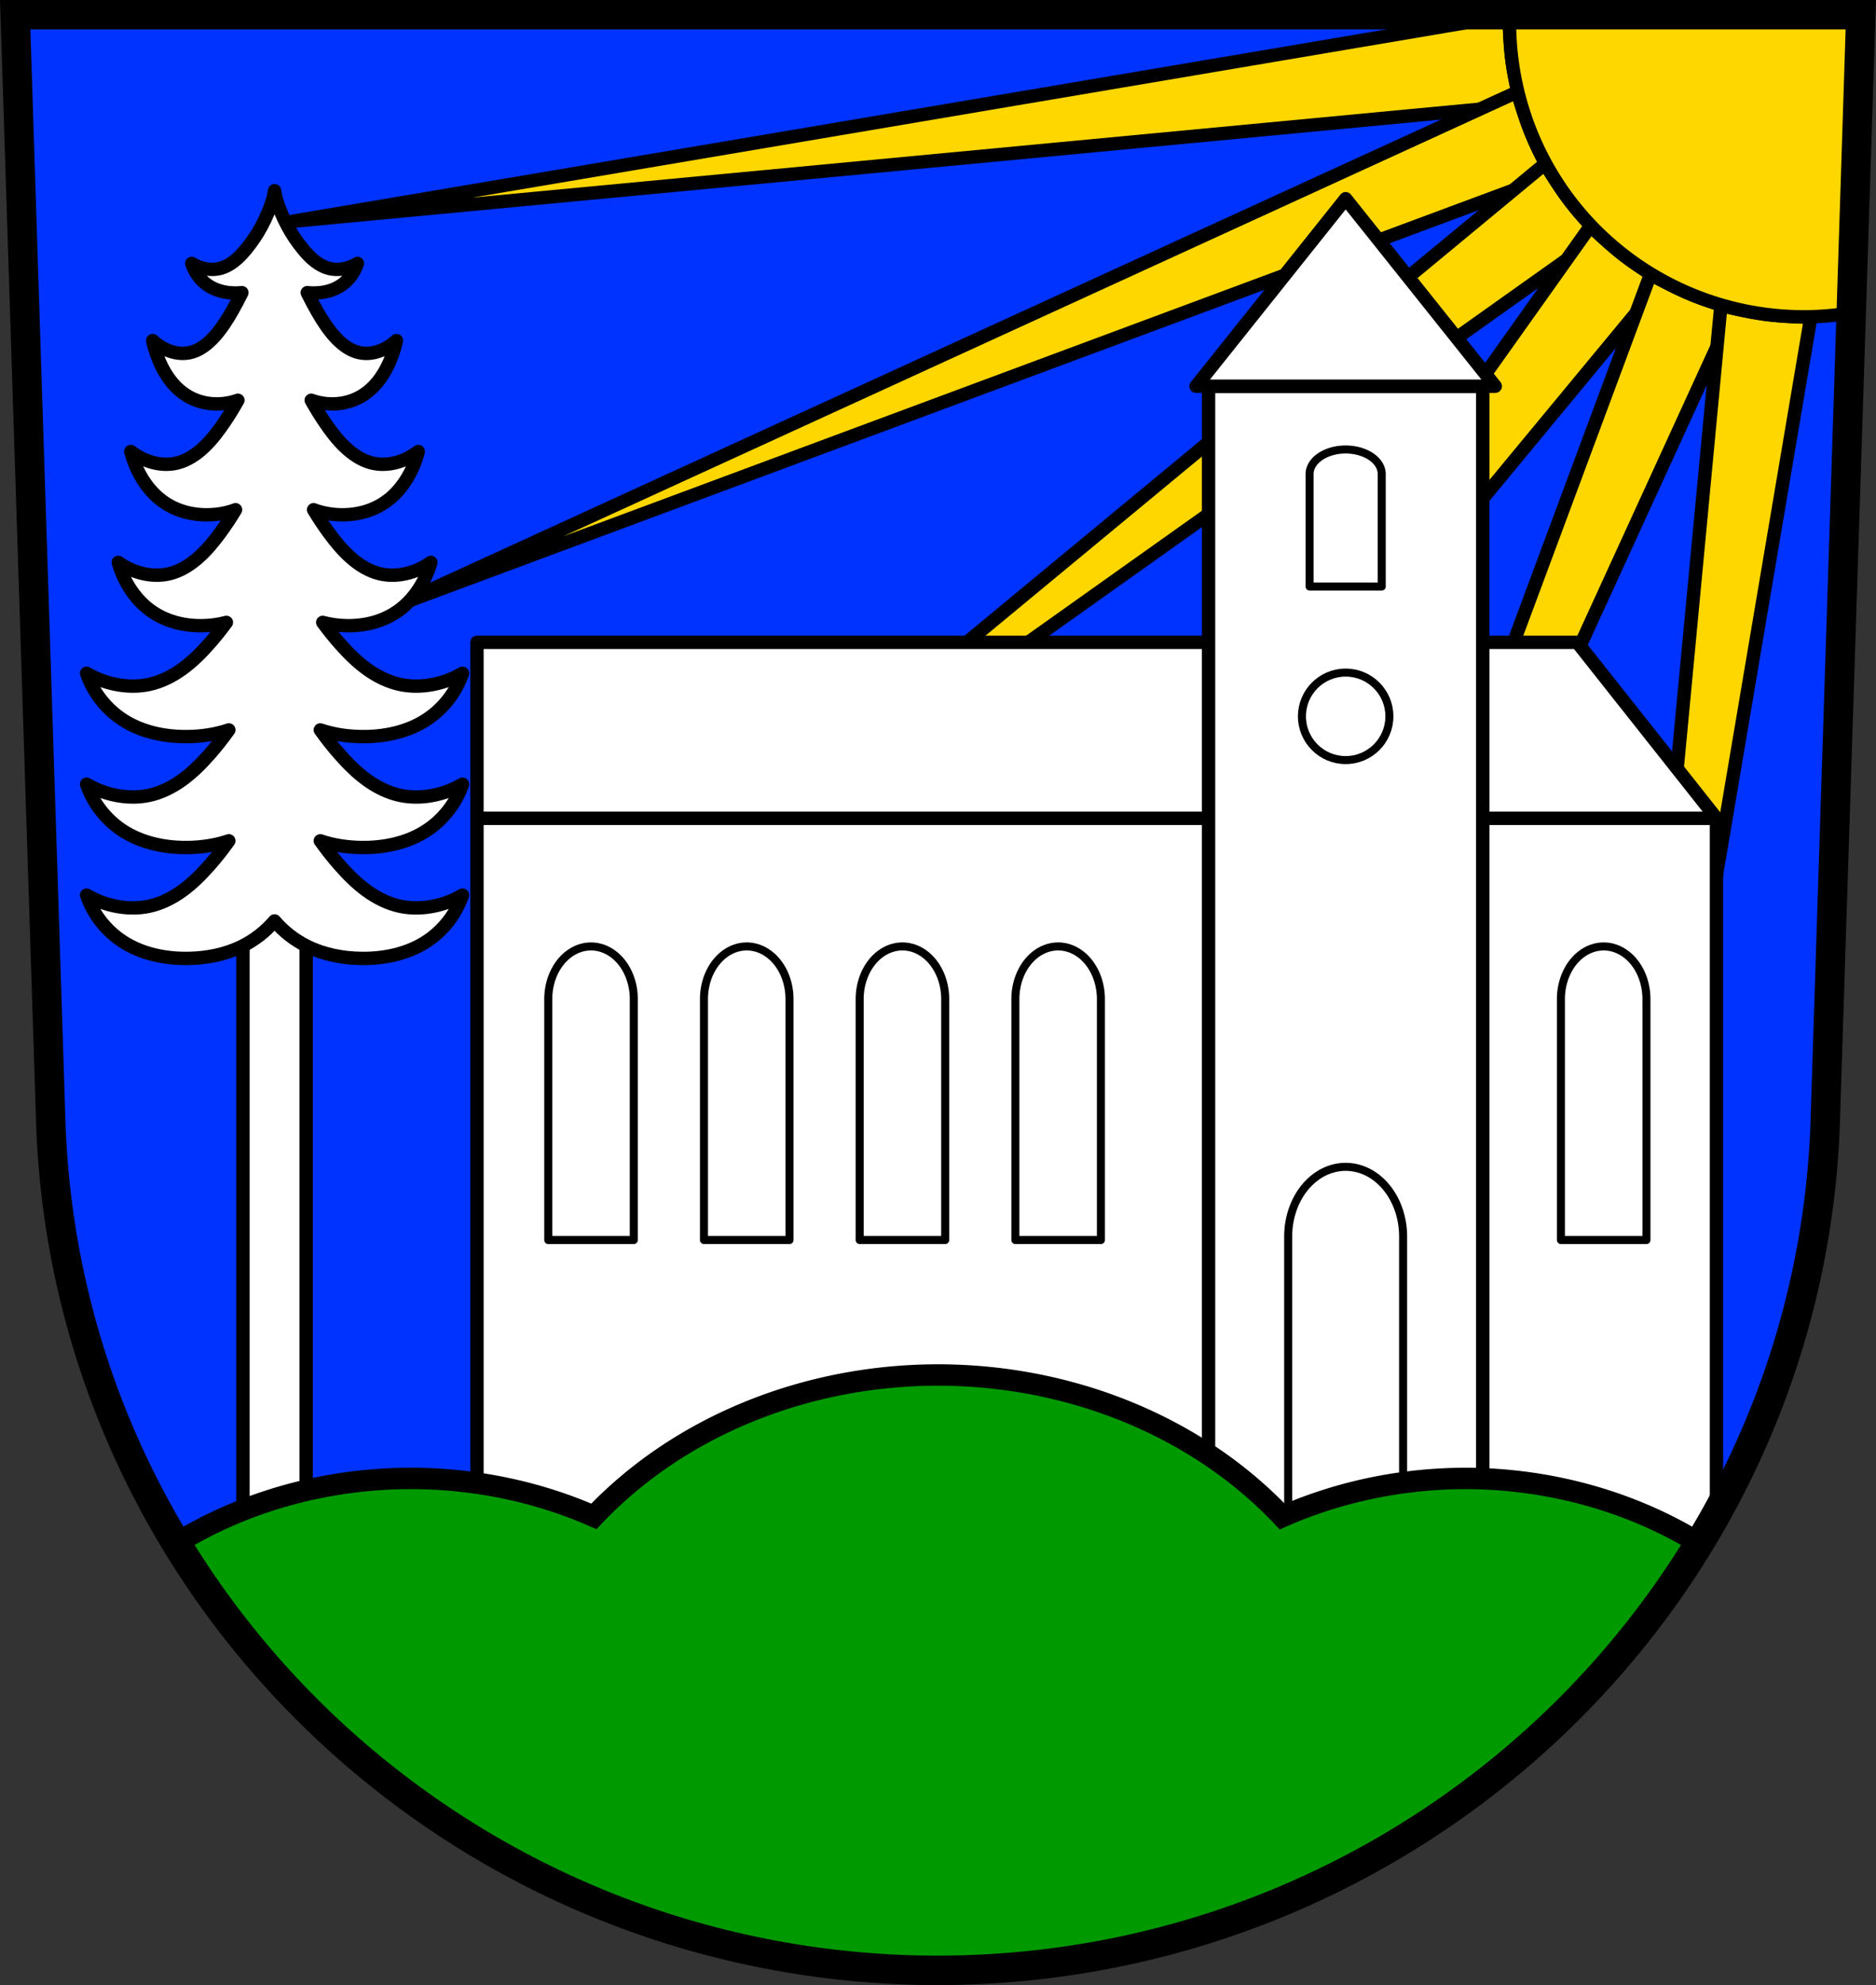 <svg xmlns="http://www.w3.org/2000/svg" width="701.33" height="741.77" viewBox="0 0 701.334 741.769"><rect x="0" y="0" width="701.334" height="741.769" fill="#333333" stroke="none"/><g transform="translate(23.16-63.19)"><g fill-rule="evenodd"><path d="m-17.481 68.69l13.398 416.62c7.415 175.25 153.92 314.05 331.59 314.14 177.51-.215 324.07-139.06 331.59-314.14l13.398-416.62h-344.98z" fill="#03f"/><g fill="#ffd700" stroke="#000" stroke-linejoin="round" stroke-width="5"><path d="m540.91 68.957l-454.94 76.949 459.36-43.35c0 0-2.489-11.06-3.227-16.665-.738-5.61-1.194-16.932-1.194-16.932z"/><path d="m544 97.59l-419.52 192.07 432.49-160.77c0 0-5.265-10.03-7.43-15.262-2.165-5.228-5.535-16.05-5.535-16.05z"/><path d="m554.4 124.45l-355.51 294.11 376.14-267.22c0 0-7.683-8.33-11.127-12.819-3.444-4.489-9.5-14.07-9.5-14.07z"/><path d="m571.39 147.71l-267.28 376.1 294.16-355.47c0 0-9.577-6.06-14.07-9.502-4.489-3.445-12.817-11.129-12.817-11.129z"/><path d="m593.83 165.77l-160.83 432.46 192.14-419.49c0 0-10.818-3.372-16.05-5.538-5.227-2.166-15.261-7.432-15.261-7.432z"/><path d="m620.18 177.41l-43.42 459.35 77.02-454.93c0 0-11.322-.457-16.932-1.196-5.61-.739-16.664-3.229-16.664-3.229z"/></g></g><g stroke="#000"><g stroke-width="5"><g fill="#fff"><path stroke-linecap="round" d="m67.66 397.3h23.653v268.53h-23.653z"/><path d="m79.48 134.45c-.174.963-.356 1.92-.547 2.875-2.112 7.01-5.587 13.566-10.18 19.09-1.349 1.623-2.802 3.165-4.453 4.436-1.651 1.271-3.514 2.265-5.51 2.715-1.457.328-2.966.361-4.443.162-2.049-.276-4.045-.998-5.824-2.111 1.066 3.313 3.206 6.224 5.977 8.127 3.145 2.16 6.982 2.984 10.729 2.924.679-.011 1.36-.055 2.037-.125-1.136 2.327-2.325 4.592-3.574 6.777-1.986 3.473-4.122 6.775-6.553 9.494-2.431 2.719-5.174 4.849-8.111 5.811-2.144.702-4.366.773-6.541.348-3.02-.59-5.953-2.139-8.572-4.521 1.568 7.089 4.72 13.321 8.797 17.393 4.629 4.622 10.277 6.388 15.791 6.26 2.445-.057 4.897-.494 7.275-1.357-1.548 2.764-3.187 5.442-4.92 8.01-2.342 3.473-4.86 6.775-7.727 9.494-2.867 2.719-6.102 4.849-9.566 5.811-2.529.702-5.15.773-7.715.348-3.558-.59-7.02-2.139-10.11-4.521 1.85 7.089 5.566 13.321 10.375 17.393 5.459 4.622 12.12 6.388 18.623 6.26 3.428-.067 6.869-.659 10.16-1.889-1.776 2.953-3.663 5.811-5.668 8.545-2.547 3.473-5.285 6.775-8.402 9.494-3.117 2.719-6.635 4.849-10.402 5.811-2.75.702-5.6.773-8.389.348-3.869-.59-7.634-2.139-10.992-4.521 2.01 7.089 6.05 13.321 11.281 17.393 5.936 4.622 13.179 6.388 20.25 6.26 2.987-.054 5.982-.447 8.896-1.23-1.997 2.72-4.108 5.354-6.34 7.885-3.063 3.473-6.355 6.775-10.1 9.494-3.748 2.719-7.976 4.849-12.506 5.811-3.307.702-6.735.773-10.09.348-4.652-.59-9.178-2.139-13.217-4.521 2.418 7.089 7.277 13.321 13.564 17.393 7.137 4.622 15.847 6.388 24.35 6.26 5.169-.078 10.363-.84 15.25-2.492-2.261 3.169-4.675 6.228-7.25 9.148-3.063 3.473-6.355 6.775-10.1 9.494-3.748 2.719-7.976 4.849-12.506 5.811-3.307.702-6.735.773-10.09.348-4.652-.59-9.178-2.139-13.217-4.521 2.418 7.089 7.277 13.321 13.564 17.393 7.137 4.622 15.847 6.388 24.35 6.26 5.168-.078 10.362-.841 15.248-2.492-2.26 3.169-4.673 6.229-7.248 9.148-3.063 3.473-6.355 6.775-10.1 9.494-3.748 2.719-7.976 4.849-12.506 5.811-3.307.702-6.735.773-10.09.348-4.652-.59-9.178-2.139-13.217-4.521 2.418 7.089 7.277 13.321 13.564 17.393 7.137 4.622 15.847 6.388 24.35 6.26 6.948-.105 13.945-1.442 20.17-4.521 4.642-2.295 8.811-5.541 12.174-9.479 3.363 3.938 7.532 7.184 12.174 9.479 6.229 3.079 13.228 4.417 20.18 4.521 8.503.128 17.21-1.637 24.348-6.26 6.287-4.072 11.148-10.303 13.566-17.393-4.04 2.383-8.567 3.931-13.219 4.521-3.353.425-6.781.354-10.09-.348-4.53-.962-8.758-3.091-12.506-5.811-3.748-2.719-7.04-6.02-10.1-9.494-2.574-2.919-4.988-5.978-7.248-9.146 4.886 1.651 10.08 2.412 15.248 2.49 8.503.128 17.21-1.637 24.348-6.26 6.287-4.072 11.148-10.303 13.566-17.393-4.04 2.383-8.567 3.931-13.219 4.521-3.353.425-6.781.354-10.09-.348-4.53-.962-8.758-3.091-12.506-5.811-3.748-2.719-7.04-6.02-10.1-9.494-2.575-2.92-4.989-5.979-7.25-9.148 4.887 1.652 10.08 2.414 15.25 2.492 8.503.128 17.21-1.637 24.348-6.26 6.287-4.072 11.148-10.303 13.566-17.393-4.04 2.383-8.567 3.931-13.219 4.521-3.353.425-6.781.354-10.09-.348-4.53-.962-8.758-3.091-12.506-5.811-3.748-2.719-7.04-6.02-10.1-9.494-2.232-2.531-4.345-5.165-6.342-7.885 2.915.783 5.91 1.176 8.896 1.23 7.07.128 14.314-1.637 20.25-6.26 5.229-4.072 9.272-10.303 11.283-17.393-3.359 2.383-7.126 3.931-10.994 4.521-2.789.425-5.641.354-8.391-.348-3.767-.962-7.283-3.091-10.4-5.811-3.117-2.719-5.855-6.02-8.402-9.494-2-2.733-3.89-5.591-5.666-8.543 3.291 1.229 6.731 1.819 10.158 1.887 6.503.128 13.164-1.637 18.623-6.26 4.809-4.072 8.525-10.303 10.375-17.393-3.089 2.383-6.552 3.931-10.11 4.521-2.565.425-5.188.354-7.717-.348-3.465-.962-6.698-3.091-9.564-5.811-2.867-2.719-5.384-6.02-7.727-9.494-1.733-2.57-3.372-5.247-4.92-8.01 2.379.864 4.831 1.301 7.275 1.357 5.514.128 11.162-1.637 15.791-6.26 4.077-4.072 7.228-10.303 8.797-17.393-2.619 2.383-5.556 3.931-8.572 4.521-2.175.425-4.397.354-6.541-.348-2.938-.962-5.68-3.091-8.111-5.811-2.431-2.719-4.565-6.02-6.551-9.494-1.25-2.185-2.44-4.45-3.576-6.777.678.07 1.359.114 2.039.125 3.746.06 7.582-.764 10.727-2.924 2.77-1.903 4.913-4.814 5.979-8.127-1.779 1.113-3.775 1.836-5.824 2.111-1.477.199-2.988.166-4.445-.162-1.996-.449-3.858-1.444-5.51-2.715-1.651-1.271-3.102-2.813-4.451-4.436-4.592-5.524-8.07-12.08-10.182-19.09-.19-.955-.373-1.912-.547-2.875z" fill-rule="evenodd" stroke-linejoin="round"/></g><g stroke-linejoin="round" stroke-linecap="round" transform="translate(-23.16 63.19)"><path d="M564.465 5.5A110.05 110.05 0 0 0 564.322 8.342 110.05 110.05 0 0 0 674.373 118.391 110.05 110.05 0 0 0 692.072 116.912L695.65 5.5H564.46z" fill="#ffd700"/><path d="m178.31 240.02v368.93h434.55c10.706-13.613 20.367-28.07 28.832-43.28v-259.9l-52.06-65.762h-411.32z" fill="#fff"/></g><path d="m618.04 368.97h-462.4" fill="#fff" fill-rule="evenodd"/></g><g fill="#fff" stroke-linejoin="round"><g stroke-linecap="round"><g stroke-width="3"><path d="m197.792 416.841a15.987 19.679 0 0 0 -15.986 19.68v90.02h31.975v-90.02A15.987 19.679 0 0 0 197.792 416.841m58.209 0a15.987 19.679 0 0 0 -15.986 19.68v90.02h31.975v-90.02a15.987 19.679 0 0 0 -15.988 -19.68zm58.209 0a15.987 19.679 0 0 0 -15.986 19.68v90.02h31.975v-90.02a15.987 19.679 0 0 0 -15.988 -19.68zm58.209 0a15.987 19.679 0 0 0 -15.986 19.68v90.02h31.975v-90.02a15.987 19.679 0 0 0 -15.988 -19.68z"/><path d="m576.365 416.841a15.987 19.679 0 0 0 -15.986 19.68v90.02h31.975v-90.02a15.987 19.679 0 0 0 -15.988 -19.68z"/></g><path stroke-width="5" d="m428.65 207.51h102.51v449.33h-102.51z"/><g stroke-width="3"><path d="m479.904 499.2a21.483 26.032 0 0 0 -21.482 26.033v119.08h42.966v-119.08a21.483 26.032 0 0 0 -21.484 -26.033z"/><path d="m479.904 231.146a13.483 9.185 0 0 0 -13.482 9.185v42.02h26.966v-42.02a13.483 9.185 0 0 0 -13.484 -9.185z"/><circle cx="479.91" cy="330.86" r="16.348"/></g></g><path d="m479.91 137.44l-55.929 70.07h55.929 55.929l-55.929-70.07z" fill-rule="evenodd" stroke-width="5"/></g><path d="M327.507 576.977A166.612 144.601 0 0 0 198.859 629.811 151.836 131.731 0 0 0 130.369 615.628 151.836 131.731 0 0 0 42.773 639.866C100.95 735.57 207.05 799.4 327.51 799.46 447.8 799.32 553.87 735.49 612.1 639.87a151.836 131.731 0 0 0 -87.453 -24.244 151.836 131.731 0 0 0 -68.418 14.293 166.612 144.601 0 0 0 -128.719 -52.943z" fill="#090" stroke-linecap="round" stroke-width="8"/><path d="m-17.481 68.69l13.398 416.62c7.415 175.25 153.92 314.05 331.59 314.14 177.51-.215 324.07-139.06 331.59-314.14l13.398-416.62h-344.98z" fill="none" fill-rule="evenodd" stroke-width="11"/></g></g></svg>